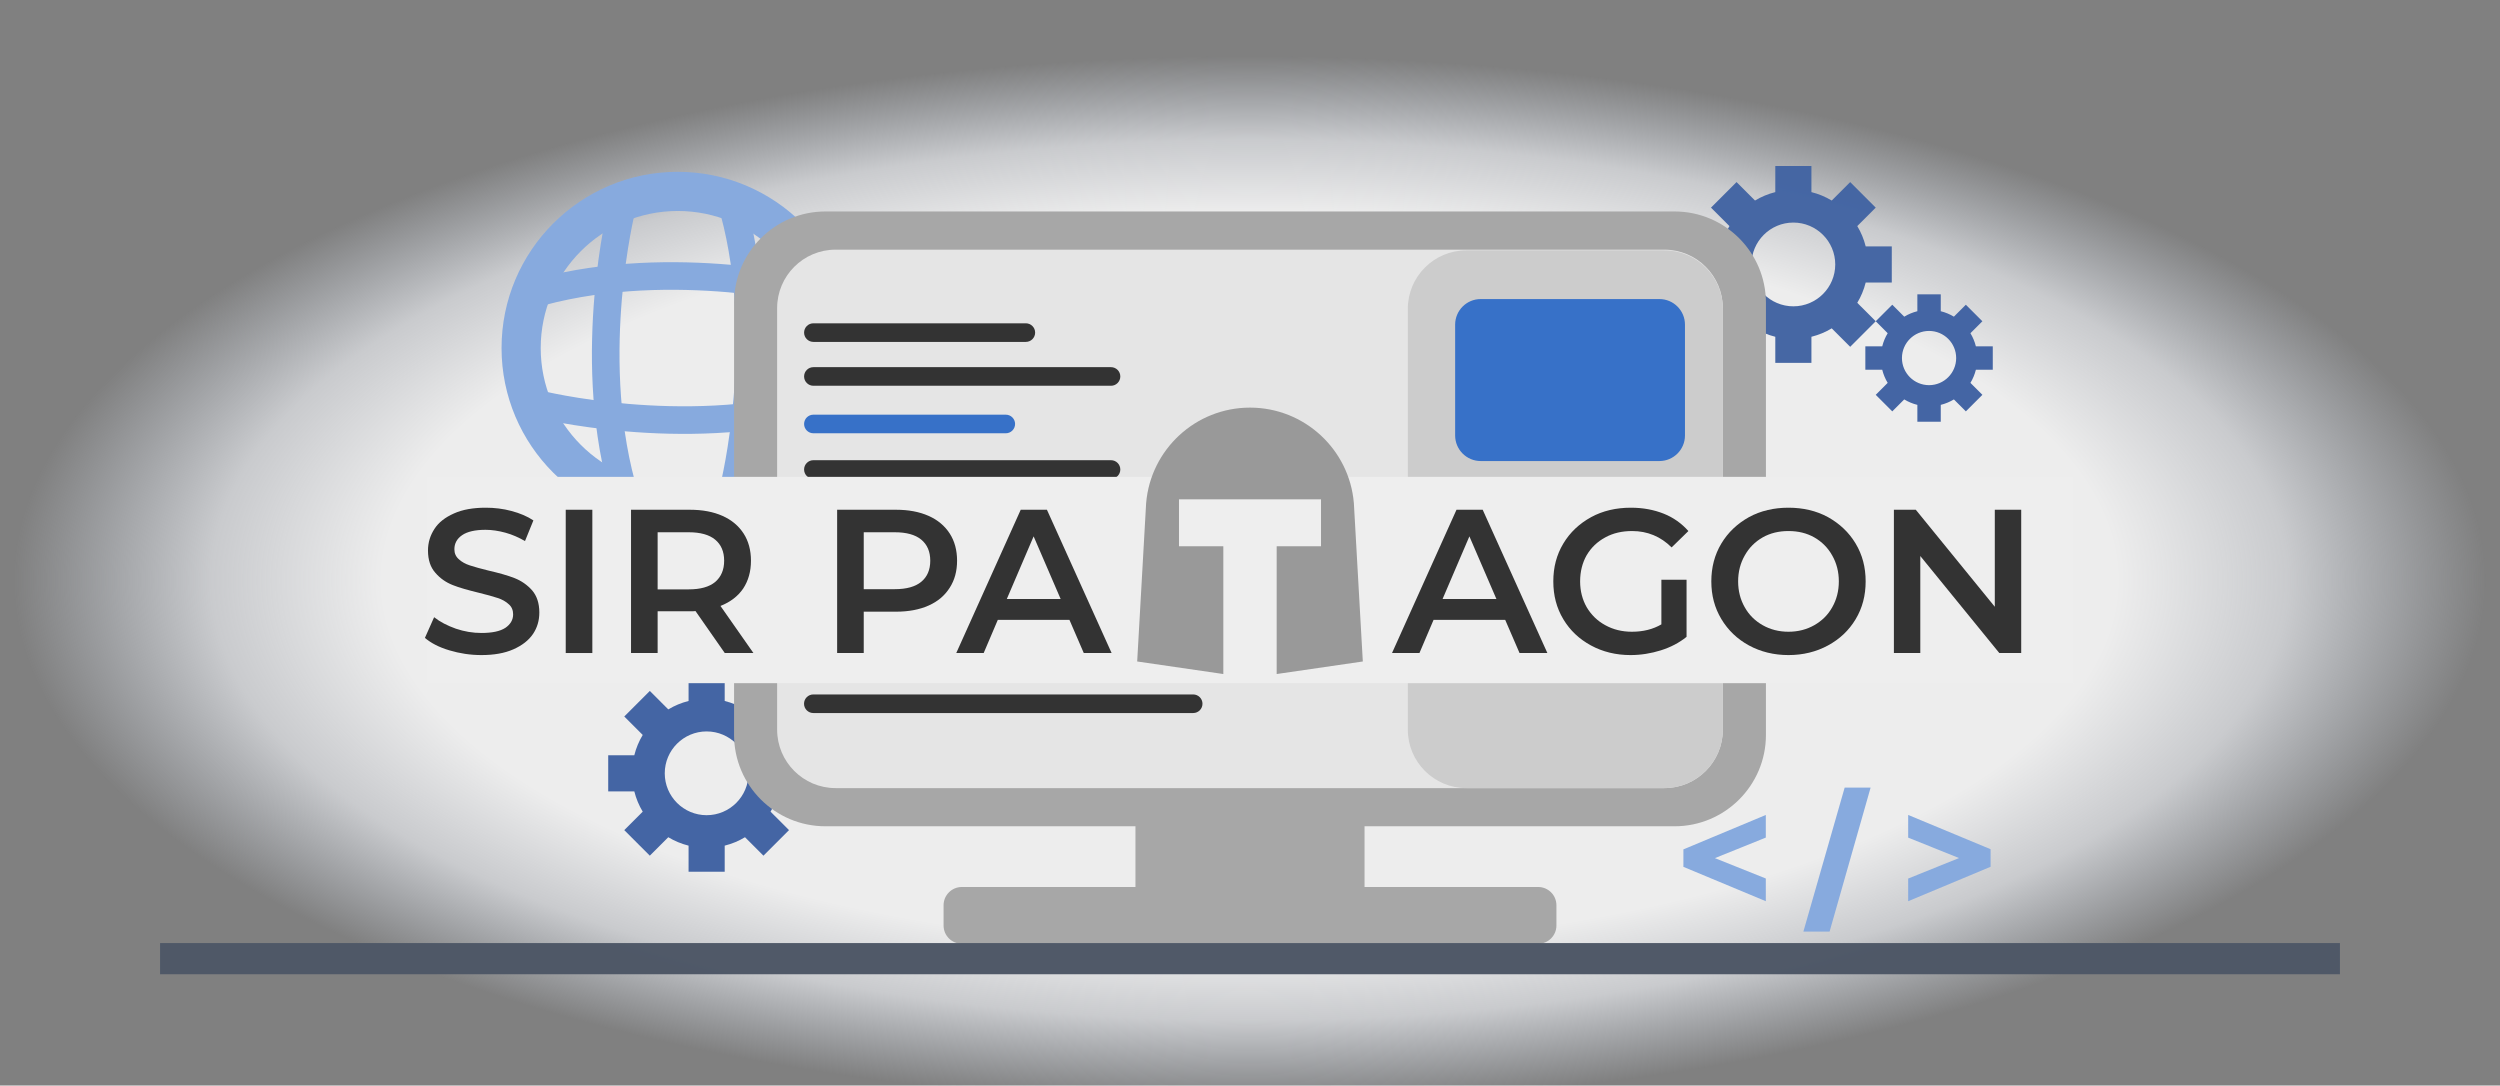 <?xml version="1.0" encoding="UTF-8" standalone="no"?>
<!DOCTYPE svg PUBLIC "-//W3C//DTD SVG 1.1//EN" "http://www.w3.org/Graphics/SVG/1.1/DTD/svg11.dtd">
<svg width="100%" height="100%" viewBox="0 0 684 297" version="1.1" xmlns="http://www.w3.org/2000/svg" xmlns:xlink="http://www.w3.org/1999/xlink" xml:space="preserve" xmlns:serif="http://www.serif.com/" style="fill-rule:evenodd;clip-rule:evenodd;">
    <rect x="0" y="0" width="684" height="297" fill="#808080" stroke="none"/>
    <g transform="matrix(0.941,0,0,0.847,30.666,24.19)">
        <g id="layer3">
            <rect x="-32.578" y="-28.574" width="726.638" height="350.832" style="fill:url(#_Radial1);"/>
        </g>
    </g>
    <g id="layer1">
        <path id="path1505-3" d="M198.279,191.787C200.26,192.281 202.127,193.065 203.831,194.091L208.881,189.041L215.872,196.032L210.822,201.082C211.848,202.786 212.632,204.653 213.126,206.634L220.264,206.634L220.264,216.52L213.126,216.52C212.632,218.501 211.849,220.368 210.822,222.073L215.872,227.123L208.881,234.114L203.831,229.064C202.127,230.09 200.26,230.873 198.279,231.367L198.279,238.505L188.393,238.505L188.393,231.367C186.412,230.874 184.545,230.09 182.84,229.064L177.79,234.114L170.8,227.123L175.85,222.073C174.824,220.368 174.04,218.501 173.546,216.52L166.408,216.52L166.408,206.634L173.546,206.634C174.04,204.653 174.823,202.787 175.85,201.082L170.8,196.032L177.79,189.041L182.84,194.091C184.545,193.065 186.412,192.281 188.393,191.787L188.393,184.649L198.279,184.649L198.279,191.787ZM193.336,200.118C199.66,200.118 204.795,205.253 204.795,211.577C204.795,217.901 199.66,223.036 193.336,223.036C187.012,223.036 181.877,217.901 181.877,211.577C181.877,205.253 187.012,200.118 193.336,200.118Z" style="fill:rgb(68,101,164);"/>
        <g>
            <path id="path1505" d="M495.607,52.561C497.588,53.055 499.455,53.839 501.16,54.865L506.21,49.815L513.2,56.806L508.15,61.856C509.177,63.561 509.96,65.427 510.454,67.408L517.592,67.408L517.592,77.295L510.454,77.295C509.96,79.275 509.177,81.142 508.15,82.847L513.2,87.897L506.21,94.888L501.16,89.838C499.455,90.864 497.588,91.648 495.607,92.142L495.607,99.279L485.721,99.279L485.721,92.142C483.74,91.648 481.873,90.864 480.169,89.838L475.119,94.888L468.128,87.897L473.178,82.847C472.152,81.142 471.368,79.276 470.874,77.295L463.736,77.295L463.736,67.408L470.874,67.408C471.368,65.427 472.152,63.561 473.178,61.856L468.128,56.806L475.119,49.815L480.169,54.865C481.873,53.839 483.74,53.055 485.721,52.561L485.721,45.423L495.607,45.423L495.607,52.561ZM490.664,60.893C496.988,60.893 502.123,66.027 502.123,72.351C502.123,78.676 496.988,83.81 490.664,83.81C484.34,83.81 479.205,78.676 479.205,72.351C479.205,66.027 484.34,60.893 490.664,60.893Z" style="fill:rgb(69,102,164);fill-opacity:0.99;"/>
            <path id="path1505-5" d="M530.991,85.149C532.273,85.469 533.482,85.976 534.585,86.64L537.855,83.371L542.381,87.897L539.111,91.166C539.776,92.27 540.283,93.478 540.603,94.761L545.224,94.761L545.224,101.161L540.603,101.161C540.283,102.444 539.776,103.652 539.111,104.756L542.381,108.025L537.855,112.551L534.585,109.282C533.482,109.946 532.273,110.454 530.991,110.773L530.991,115.394L524.59,115.394L524.59,110.773C523.308,110.454 522.1,109.946 520.996,109.282L517.726,112.551L513.2,108.025L516.47,104.756C515.806,103.652 515.298,102.444 514.978,101.161L510.357,101.161L510.357,94.761L514.978,94.761C515.298,93.478 515.805,92.27 516.47,91.166L513.2,87.897L517.726,83.371L520.996,86.64C522.099,85.976 523.308,85.469 524.59,85.149L524.59,80.528L530.991,80.528L530.991,85.149ZM527.791,90.543C531.885,90.543 535.209,93.867 535.209,97.961C535.209,102.055 531.885,105.38 527.791,105.38C523.696,105.38 520.372,102.055 520.372,97.961C520.372,93.867 523.696,90.543 527.791,90.543Z" style="fill:rgb(68,101,164);"/>
        </g>
        <path d="M511.798,215.492L500.573,254.891L493.402,254.891L504.699,215.492L511.798,215.492ZM483.125,246.571L460.578,237.172L460.578,232.391L483.125,222.969L483.125,229.165L469.197,234.782L483.125,240.36L483.125,246.571ZM522.078,222.969L544.625,232.344L544.625,237.149L522.078,246.571L522.078,240.374L535.993,234.763L522.078,229.18L522.078,222.969Z" style="fill:rgb(135,170,222);fill-rule:nonzero;"/>
        <g id="g1256" transform="matrix(1,0,0,1,92.758,-27.455)">
            <g id="path94" transform="matrix(1,0,0,1,-92.758,27.455)">
                <path d="M185.438,47.009C212.048,47.009 233.652,68.613 233.652,95.223C233.652,121.833 212.048,143.438 185.438,143.438C158.827,143.438 137.223,121.833 137.223,95.223C137.223,68.613 158.827,47.009 185.438,47.009ZM185.438,57.723C206.134,57.723 222.938,74.526 222.938,95.223C222.938,115.92 206.134,132.723 185.438,132.723C164.741,132.723 147.938,115.92 147.938,95.223C147.938,74.526 164.741,57.723 185.438,57.723Z" style="fill:rgb(135,170,222);"/>
            </g>
            <g id="path133-5" transform="matrix(1,0,0,1,4.085,0.809)">
                <path d="M73.193,83.968C73.193,83.968 63.488,123.015 73.193,159.235" style="fill:none;fill-rule:nonzero;stroke:rgb(135,170,222);stroke-width:7.55px;"/>
            </g>
            <g id="path133-3" transform="matrix(1,0,0,1,4.085,0.809)">
                <path d="M103.996,159.771C103.996,159.771 113.702,120.724 103.996,84.503" style="fill:none;fill-rule:nonzero;stroke:rgb(135,170,222);stroke-width:7.55px;"/>
            </g>
            <g id="path133-5-3" transform="matrix(-3.82857e-16,-1,1,-3.82857e-16,-29.19,211.273)">
                <path d="M73.193,83.968C73.193,83.968 63.488,123.015 73.193,159.235" style="fill:none;fill-rule:nonzero;stroke:rgb(135,170,222);stroke-width:7.55px;"/>
            </g>
            <g id="path133-3-2" transform="matrix(-3.82857e-16,-1,1,-3.82857e-16,-29.19,211.273)">
                <path d="M103.996,159.771C103.996,159.771 113.702,120.724 103.996,84.503" style="fill:none;fill-rule:nonzero;stroke:rgb(135,170,222);stroke-width:7.55px;"/>
            </g>
        </g>
        <g>
            <path id="rect24" d="M483.161,82.857C483.161,69.059 471.959,57.857 458.161,57.857L225.839,57.857C212.041,57.857 200.839,69.059 200.839,82.857L200.839,201.071C200.839,214.869 212.041,226.071 225.839,226.071L458.161,226.071C471.959,226.071 483.161,214.869 483.161,201.071L483.161,82.857Z" style="fill:rgb(167,167,167);"/>
            <path id="rect26" d="M471.375,84.304C471.375,75.473 464.206,68.304 455.375,68.304L228.625,68.304C219.794,68.304 212.625,75.473 212.625,84.304L212.625,199.625C212.625,208.456 219.794,215.625 228.625,215.625L455.375,215.625C464.206,215.625 471.375,208.456 471.375,199.625L471.375,84.304Z" style="fill:rgb(229,229,229);"/>
            <rect id="rect88" x="310.661" y="218.571" width="62.679" height="35.893" style="fill:rgb(167,167,167);"/>
            <path id="rect90" d="M425.839,247.679C425.839,244.919 423.599,242.679 420.839,242.679L263.161,242.679C260.401,242.679 258.161,244.919 258.161,247.679L258.161,253.214C258.161,255.974 260.401,258.214 263.161,258.214L420.839,258.214C423.599,258.214 425.839,255.974 425.839,253.214L425.839,247.679Z" style="fill:rgb(167,167,167);"/>
            <rect id="rect1492" x="43.796" y="258.025" width="596.409" height="8.531" style="fill:rgb(79,88,103);fill-opacity:0.99;"/>
        </g>
        <g>
            <path id="rect1004" d="M471.375,84.497C471.375,75.667 464.206,68.497 455.375,68.497L401.179,68.497C392.348,68.497 385.179,75.667 385.179,84.497L385.179,199.625C385.179,208.456 392.348,215.625 401.179,215.625L455.375,215.625C464.206,215.625 471.375,208.456 471.375,199.625L471.375,84.497Z" style="fill:rgb(204,204,204);"/>
            <path id="rect1058" d="M461.008,88.822C461.008,84.959 457.872,81.822 454.008,81.822L405.126,81.822C401.263,81.822 398.126,84.959 398.126,88.822L398.126,119.143C398.126,123.006 401.263,126.143 405.126,126.143L454.008,126.143C457.872,126.143 461.008,123.006 461.008,119.143L461.008,88.822Z" style="fill:rgb(55,113,200);"/>
        </g>
        <g>
            <g id="rect1008" transform="matrix(1,0,0,1,0.625,0.063)">
                <path d="M282.589,90.937C282.589,89.533 281.449,88.393 280.045,88.393L221.92,88.393C220.515,88.393 219.375,89.533 219.375,90.937C219.375,92.342 220.515,93.482 221.92,93.482L280.045,93.482C281.449,93.482 282.589,92.342 282.589,90.937Z" style="fill:rgb(51,51,51);"/>
            </g>
            <g id="rect1008-0" transform="matrix(1,0,0,1,0.625,0.143)">
                <path d="M305.893,102.857C305.893,101.453 304.753,100.312 303.348,100.312L221.92,100.312C220.515,100.312 219.375,101.453 219.375,102.857C219.375,104.262 220.515,105.402 221.92,105.402L303.348,105.402C304.753,105.402 305.893,104.262 305.893,102.857Z" style="fill:rgb(51,51,51);"/>
            </g>
            <g id="rect1008-0-3" transform="matrix(1,0,0,1,0.177,-0.862)">
                <path d="M277.551,116.862C277.551,115.458 276.411,114.317 275.007,114.317L222.367,114.317C220.963,114.317 219.823,115.458 219.823,116.862C219.823,118.266 220.963,119.407 222.367,119.407L275.007,119.407C276.411,119.407 277.551,118.266 277.551,116.862Z" style="fill:rgb(55,113,200);"/>
            </g>
            <g id="rect1008-0-8" transform="matrix(1,0,0,1,0.223,-0.116)">
                <path d="M306.295,128.571C306.295,127.167 305.154,126.027 303.75,126.027L222.321,126.027C220.917,126.027 219.777,127.167 219.777,128.571C219.777,129.976 220.917,131.116 222.321,131.116L303.75,131.116C305.154,131.116 306.295,129.976 306.295,128.571Z" style="fill:rgb(51,51,51);"/>
            </g>
            <path id="rect1008-0-36" d="M293.705,178.661C293.705,177.256 292.565,176.116 291.161,176.116L223.125,176.116C221.721,176.116 220.58,177.256 220.58,178.661C220.58,180.065 221.721,181.205 223.125,181.205L291.161,181.205C292.565,181.205 293.705,180.065 293.705,178.661Z" style="fill:rgb(51,51,51);"/>
            <g id="rect1008-0-2" transform="matrix(1,0,0,1,-0.866,-0.045)">
                <path d="M329.866,192.589C329.866,191.185 328.726,190.045 327.321,190.045L223.393,190.045C221.988,190.045 220.848,191.185 220.848,192.589C220.848,193.994 221.988,195.134 223.393,195.134L327.321,195.134C328.726,195.134 329.866,193.994 329.866,192.589Z" style="fill:rgb(51,51,51);"/>
            </g>
        </g>
        <g id="layer2">
            <rect id="rect1203" x="116.688" y="130.471" width="450.625" height="56.445" style="fill:rgb(238,238,238);"/>
            <g transform="matrix(1,0,0,1,114.296,178.668)">
                <g transform="matrix(56,0,0,56,0,0)">
                    <path d="M0.311,0.01C0.257,0.01 0.205,0.002 0.155,-0.013C0.104,-0.028 0.064,-0.049 0.035,-0.074L0.08,-0.175C0.109,-0.152 0.144,-0.134 0.186,-0.119C0.227,-0.105 0.269,-0.098 0.311,-0.098C0.363,-0.098 0.402,-0.106 0.428,-0.123C0.453,-0.14 0.466,-0.162 0.466,-0.189C0.466,-0.209 0.459,-0.226 0.445,-0.238C0.43,-0.252 0.412,-0.262 0.39,-0.269C0.368,-0.276 0.338,-0.285 0.3,-0.294C0.247,-0.307 0.203,-0.319 0.171,-0.332C0.138,-0.345 0.109,-0.365 0.086,-0.392C0.062,-0.419 0.05,-0.455 0.05,-0.501C0.05,-0.54 0.061,-0.575 0.082,-0.607C0.102,-0.638 0.134,-0.663 0.177,-0.682C0.219,-0.701 0.271,-0.71 0.332,-0.71C0.375,-0.71 0.417,-0.705 0.458,-0.694C0.499,-0.683 0.535,-0.668 0.565,-0.648L0.524,-0.547C0.493,-0.565 0.461,-0.579 0.428,-0.588C0.395,-0.597 0.362,-0.602 0.331,-0.602C0.28,-0.602 0.242,-0.593 0.217,-0.576C0.192,-0.559 0.179,-0.536 0.179,-0.507C0.179,-0.487 0.186,-0.471 0.201,-0.458C0.215,-0.445 0.233,-0.435 0.255,-0.428C0.277,-0.421 0.307,-0.412 0.345,-0.403C0.397,-0.391 0.44,-0.379 0.473,-0.366C0.506,-0.353 0.535,-0.333 0.559,-0.306C0.582,-0.279 0.594,-0.243 0.594,-0.198C0.594,-0.159 0.584,-0.124 0.563,-0.093C0.542,-0.062 0.51,-0.037 0.467,-0.018C0.424,0.001 0.372,0.01 0.311,0.01Z" style="fill:rgb(51,51,51);fill-rule:nonzero;"/>
                </g>
                <g transform="matrix(56,0,0,56,35.224,0)">
                    <rect x="0.094" y="-0.7" width="0.13" height="0.7" style="fill:rgb(51,51,51);fill-rule:nonzero;"/>
                </g>
                <g transform="matrix(56,0,0,56,53.088,0)">
                    <path d="M0.552,-0L0.409,-0.205C0.403,-0.204 0.394,-0.204 0.382,-0.204L0.224,-0.204L0.224,-0L0.094,-0L0.094,-0.7L0.382,-0.7C0.443,-0.7 0.496,-0.69 0.541,-0.67C0.586,-0.65 0.62,-0.621 0.644,-0.584C0.668,-0.547 0.68,-0.502 0.68,-0.451C0.68,-0.398 0.667,-0.353 0.642,-0.315C0.616,-0.277 0.579,-0.249 0.531,-0.23L0.692,-0L0.552,-0ZM0.549,-0.451C0.549,-0.496 0.534,-0.53 0.505,-0.554C0.476,-0.578 0.433,-0.59 0.376,-0.59L0.224,-0.59L0.224,-0.311L0.376,-0.311C0.433,-0.311 0.476,-0.323 0.505,-0.347C0.534,-0.372 0.549,-0.406 0.549,-0.451Z" style="fill:rgb(51,51,51);fill-rule:nonzero;"/>
                </g>
                <g transform="matrix(56,0,0,56,109.48,0)">
                    <path d="M0.382,-0.7C0.443,-0.7 0.496,-0.69 0.541,-0.67C0.586,-0.65 0.62,-0.621 0.644,-0.584C0.668,-0.547 0.68,-0.502 0.68,-0.451C0.68,-0.4 0.668,-0.356 0.644,-0.319C0.62,-0.281 0.586,-0.252 0.541,-0.232C0.496,-0.212 0.443,-0.202 0.382,-0.202L0.224,-0.202L0.224,-0L0.094,-0L0.094,-0.7L0.382,-0.7ZM0.376,-0.312C0.433,-0.312 0.476,-0.324 0.505,-0.348C0.534,-0.372 0.549,-0.406 0.549,-0.451C0.549,-0.496 0.534,-0.53 0.505,-0.554C0.476,-0.578 0.433,-0.59 0.376,-0.59L0.224,-0.59L0.224,-0.312L0.376,-0.312Z" style="fill:rgb(51,51,51);fill-rule:nonzero;"/>
                </g>
                <g transform="matrix(56,0,0,56,147.616,0)">
                    <path d="M0.548,-0.162L0.198,-0.162L0.129,-0L-0.005,-0L0.31,-0.7L0.438,-0.7L0.754,-0L0.618,-0L0.548,-0.162ZM0.505,-0.264L0.373,-0.57L0.242,-0.264L0.505,-0.264Z" style="fill:rgb(51,51,51);fill-rule:nonzero;"/>
                </g>
                <g transform="matrix(56,0,0,56,266.841,0)">
                    <path d="M0.548,-0.162L0.198,-0.162L0.129,-0L-0.005,-0L0.31,-0.7L0.438,-0.7L0.754,-0L0.618,-0L0.548,-0.162ZM0.505,-0.264L0.373,-0.57L0.242,-0.264L0.505,-0.264Z" style="fill:rgb(51,51,51);fill-rule:nonzero;"/>
                </g>
                <g transform="matrix(56,0,0,56,308.225,0)">
                    <path d="M0.572,-0.358L0.695,-0.358L0.695,-0.079C0.659,-0.05 0.617,-0.028 0.569,-0.013C0.521,0.002 0.472,0.01 0.421,0.01C0.35,0.01 0.285,-0.006 0.228,-0.037C0.171,-0.068 0.126,-0.11 0.093,-0.165C0.06,-0.22 0.044,-0.281 0.044,-0.35C0.044,-0.419 0.06,-0.48 0.093,-0.535C0.126,-0.59 0.171,-0.632 0.229,-0.664C0.286,-0.695 0.351,-0.71 0.423,-0.71C0.482,-0.71 0.535,-0.7 0.583,-0.681C0.631,-0.662 0.671,-0.633 0.704,-0.596L0.622,-0.516C0.569,-0.569 0.504,-0.596 0.429,-0.596C0.38,-0.596 0.336,-0.586 0.298,-0.565C0.259,-0.544 0.229,-0.515 0.207,-0.478C0.186,-0.441 0.175,-0.398 0.175,-0.35C0.175,-0.303 0.186,-0.261 0.207,-0.224C0.229,-0.187 0.259,-0.157 0.298,-0.136C0.336,-0.115 0.379,-0.104 0.428,-0.104C0.483,-0.104 0.531,-0.116 0.572,-0.14L0.572,-0.358Z" style="fill:rgb(51,51,51);fill-rule:nonzero;"/>
                </g>
                <g transform="matrix(56,0,0,56,351.457,0)">
                    <path d="M0.421,0.01C0.35,0.01 0.285,-0.006 0.228,-0.037C0.171,-0.068 0.126,-0.111 0.093,-0.166C0.06,-0.221 0.044,-0.282 0.044,-0.35C0.044,-0.418 0.06,-0.48 0.093,-0.535C0.126,-0.59 0.171,-0.632 0.228,-0.664C0.285,-0.695 0.35,-0.71 0.421,-0.71C0.492,-0.71 0.557,-0.695 0.614,-0.664C0.671,-0.632 0.716,-0.59 0.749,-0.535C0.782,-0.48 0.798,-0.419 0.798,-0.35C0.798,-0.281 0.782,-0.22 0.749,-0.165C0.716,-0.11 0.671,-0.068 0.614,-0.037C0.557,-0.006 0.492,0.01 0.421,0.01ZM0.421,-0.104C0.468,-0.104 0.51,-0.115 0.547,-0.136C0.584,-0.157 0.614,-0.186 0.635,-0.224C0.656,-0.261 0.667,-0.303 0.667,-0.35C0.667,-0.397 0.656,-0.439 0.635,-0.476C0.614,-0.514 0.584,-0.544 0.547,-0.565C0.51,-0.586 0.468,-0.596 0.421,-0.596C0.374,-0.596 0.332,-0.586 0.295,-0.565C0.258,-0.544 0.228,-0.514 0.207,-0.476C0.186,-0.439 0.175,-0.397 0.175,-0.35C0.175,-0.303 0.186,-0.261 0.207,-0.224C0.228,-0.186 0.258,-0.157 0.295,-0.136C0.332,-0.115 0.374,-0.104 0.421,-0.104Z" style="fill:rgb(51,51,51);fill-rule:nonzero;"/>
                </g>
                <g transform="matrix(56,0,0,56,398.609,0)">
                    <path d="M0.716,-0.7L0.716,-0L0.609,-0L0.223,-0.474L0.223,-0L0.094,-0L0.094,-0.7L0.201,-0.7L0.587,-0.226L0.587,-0.7L0.716,-0.7Z" style="fill:rgb(51,51,51);fill-rule:nonzero;"/>
                </g>
            </g>
            <path id="path1258" d="M334.703,149.454L334.703,184.414L311.133,180.981L313.498,139.138C313.513,138.65 313.54,138.164 313.58,137.68L313.586,137.579L313.589,137.578C314.839,122.99 327.091,111.523 342,111.523C356.909,111.523 369.162,122.99 370.411,137.578L370.414,137.579L370.42,137.68C370.46,138.163 370.487,138.649 370.502,139.138L372.867,180.981L349.297,184.414L349.297,149.454L361.429,149.454L361.429,136.618L322.571,136.618L322.571,149.454L334.703,149.454Z" style="fill:rgb(153,153,153);"/>
        </g>
    </g>
    <defs>
        <radialGradient id="_Radial1" cx="0" cy="0" r="1" gradientUnits="userSpaceOnUse" gradientTransform="matrix(362.892,0,0,169.531,330.741,158.883)"><stop offset="0" style="stop-color:rgb(238,238,238);stop-opacity:1"/><stop offset="0.7" style="stop-color:rgb(237,237,237);stop-opacity:1"/><stop offset="0.84" style="stop-color:rgb(231,233,237);stop-opacity:0.71"/><stop offset="1" style="stop-color:rgb(216,224,236);stop-opacity:0"/></radialGradient>
    </defs>
</svg>
